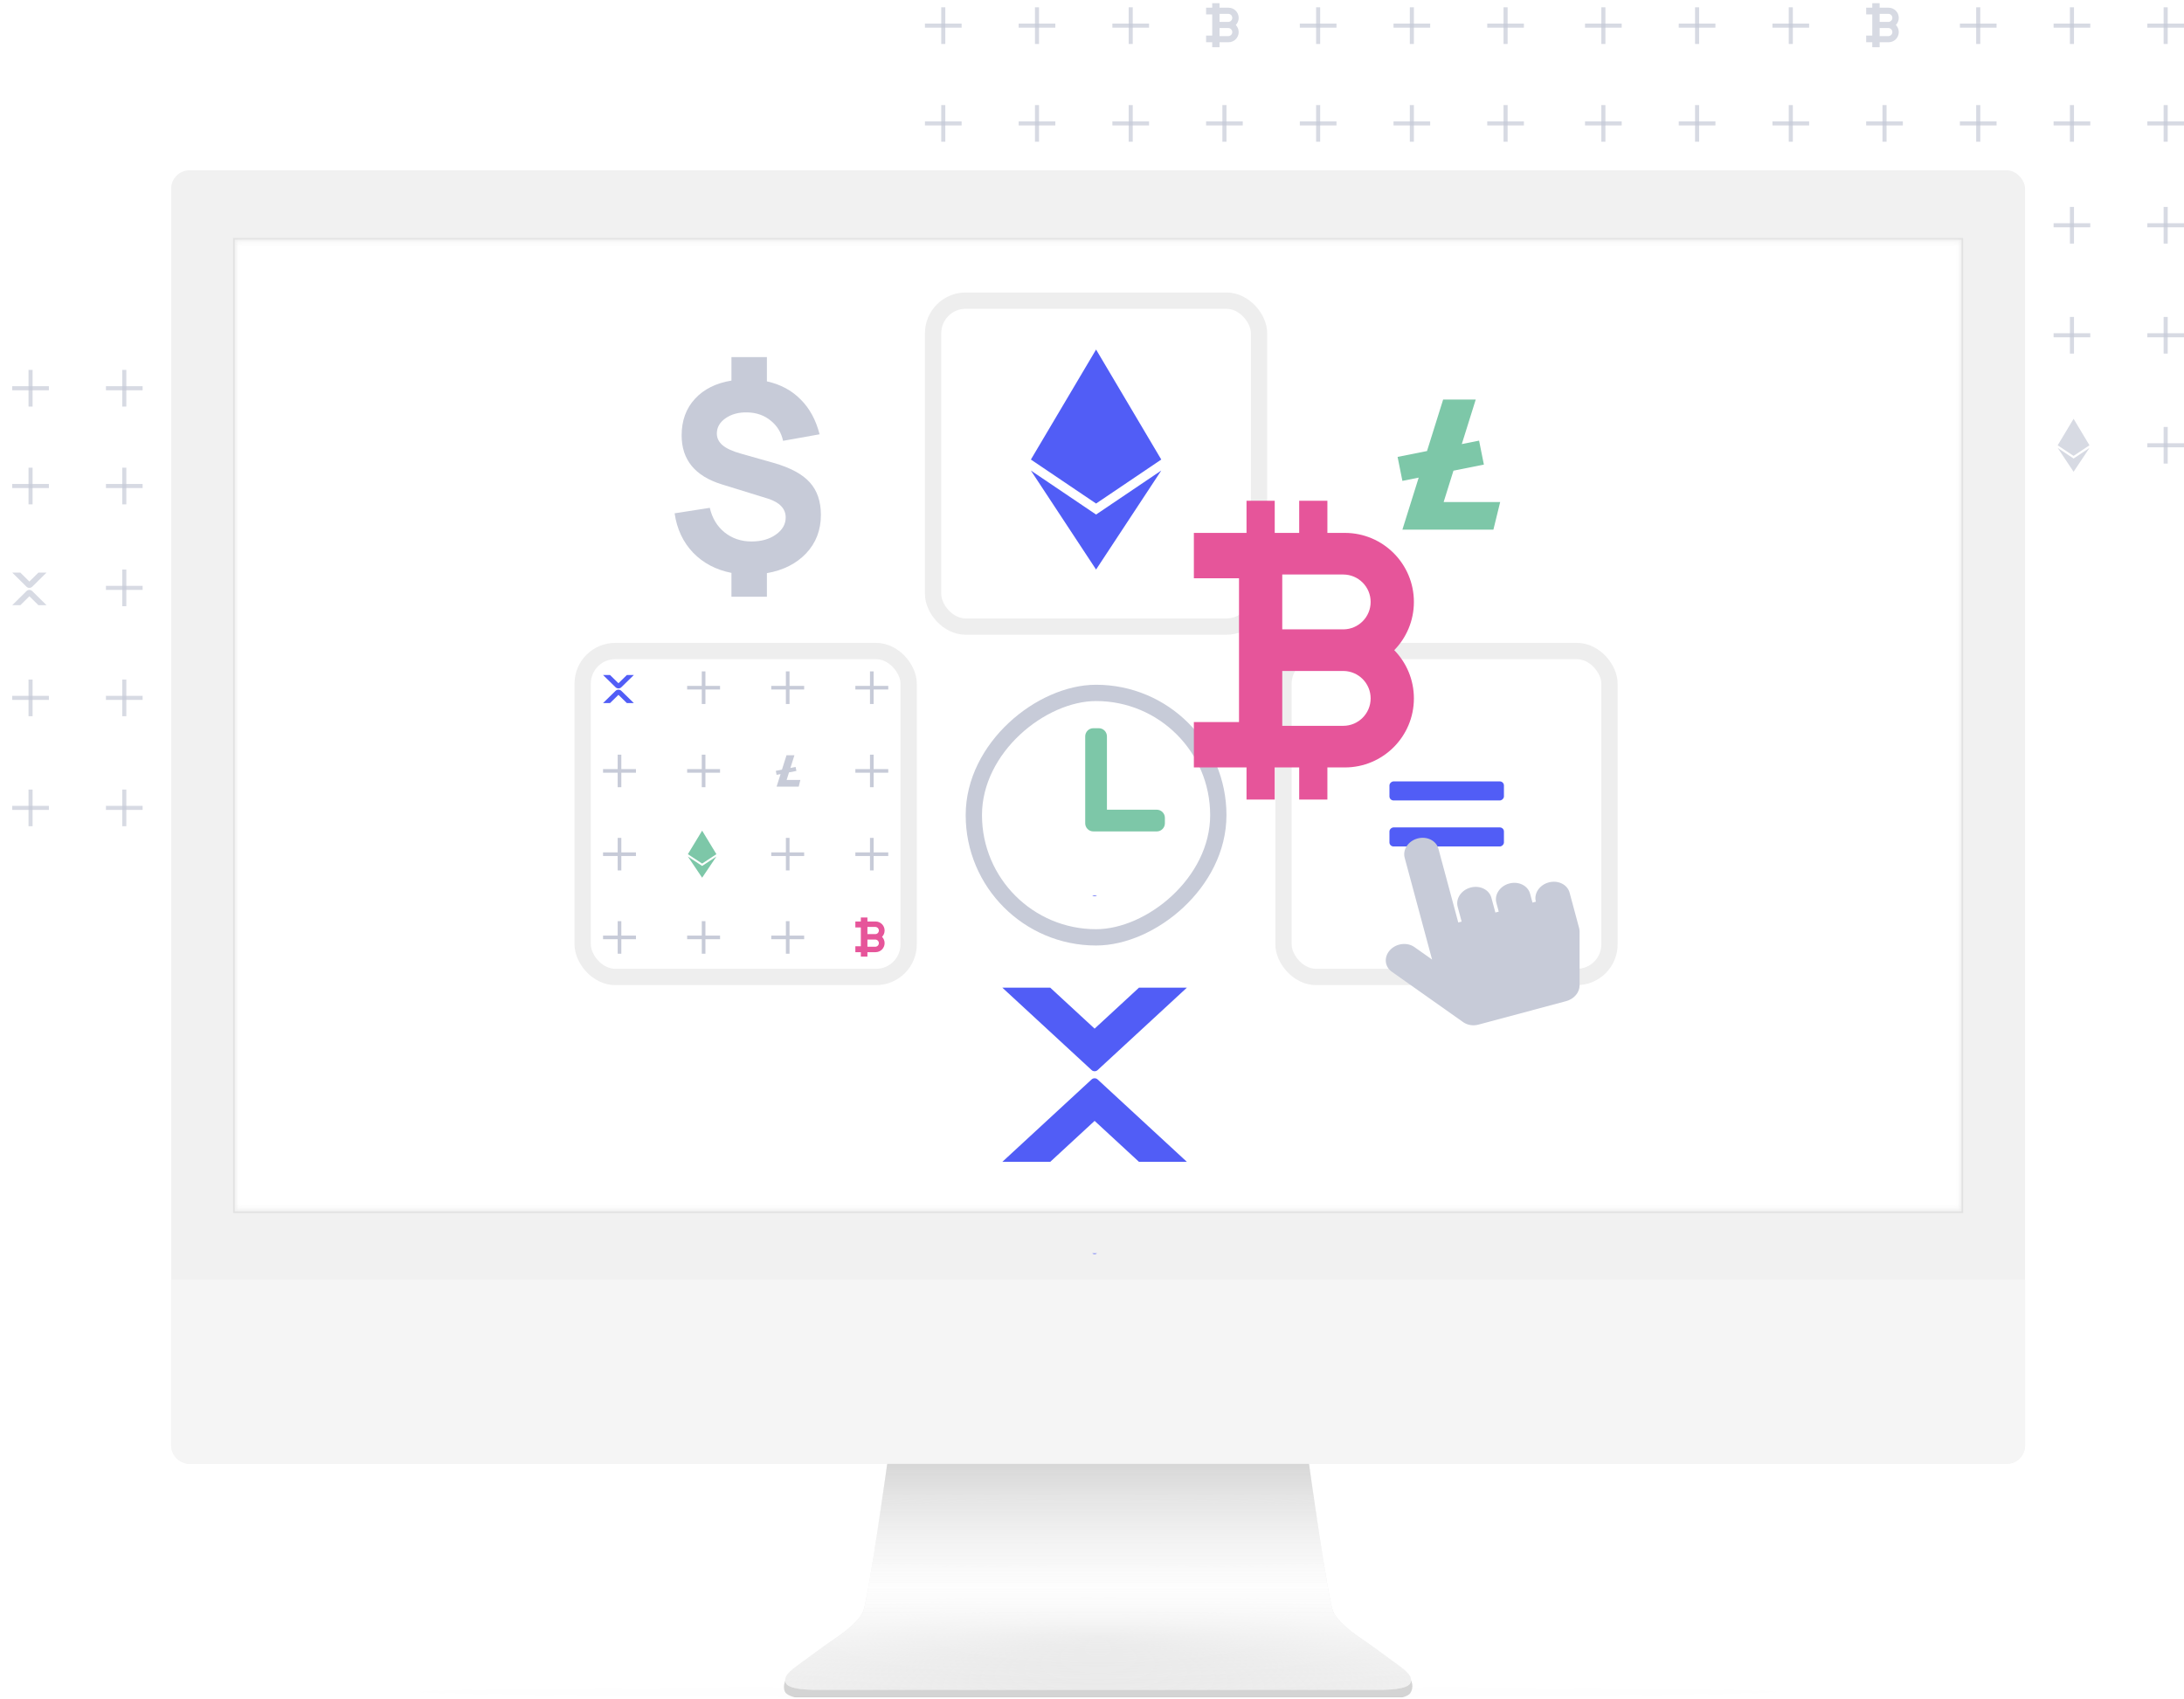 <svg width="536" height="417" viewBox="0 0 536 417" fill="none" xmlns="http://www.w3.org/2000/svg">
<g clip-path="url(#clip0)">
<rect x="250" y="55.791" width="1" height="9" transform="rotate(-90 250 55.791)" fill="#C7CBD8" fill-opacity="0.7"/>
<rect x="255" y="59.791" width="1" height="9" transform="rotate(-180 255 59.791)" fill="#C7CBD8" fill-opacity="0.7"/>
<rect x="296" y="55.791" width="1" height="9" transform="rotate(-90 296 55.791)" fill="#C7CBD8" fill-opacity="0.7"/>
<rect x="301" y="59.791" width="1" height="9" transform="rotate(-180 301 59.791)" fill="#C7CBD8" fill-opacity="0.7"/>
<rect x="342" y="55.791" width="1" height="9" transform="rotate(-90 342 55.791)" fill="#C7CBD8" fill-opacity="0.7"/>
<rect x="347" y="59.791" width="1" height="9" transform="rotate(-180 347 59.791)" fill="#C7CBD8" fill-opacity="0.7"/>
<rect x="273" y="55.791" width="1" height="9" transform="rotate(-90 273 55.791)" fill="#C7CBD8" fill-opacity="0.7"/>
<rect x="278" y="59.791" width="1" height="9" transform="rotate(-180 278 59.791)" fill="#C7CBD8" fill-opacity="0.7"/>
<rect x="319" y="55.791" width="1" height="9" transform="rotate(-90 319 55.791)" fill="#C7CBD8" fill-opacity="0.7"/>
<rect x="324" y="59.791" width="1" height="9" transform="rotate(-180 324 59.791)" fill="#C7CBD8" fill-opacity="0.7"/>
<rect x="365" y="55.791" width="1" height="9" transform="rotate(-90 365 55.791)" fill="#C7CBD8" fill-opacity="0.7"/>
<rect x="370" y="59.791" width="1" height="9" transform="rotate(-180 370 59.791)" fill="#C7CBD8" fill-opacity="0.7"/>
<path fill-rule="evenodd" clip-rule="evenodd" d="M231.21 57.347L233.429 59.541H235.42L231.921 56.081C231.528 55.693 230.892 55.693 230.499 56.081L227 59.541H228.991L231.21 57.347ZM231.21 53.734L233.429 51.54H235.42L231.921 54.999C231.528 55.388 230.892 55.388 230.499 54.999L227 51.54H228.991L231.21 53.734Z" fill="#C7CBD8" fill-opacity="0.7"/>
<rect width="1" height="9" transform="matrix(0 -1 -1 0 351 30.791)" fill="#C7CBD8" fill-opacity="0.7"/>
<rect width="1" height="9" transform="matrix(1 0 0 -1 346 34.791)" fill="#C7CBD8" fill-opacity="0.7"/>
<rect width="1" height="9" transform="matrix(0 -1 -1 0 374 30.791)" fill="#C7CBD8" fill-opacity="0.7"/>
<rect width="1" height="9" transform="matrix(1 0 0 -1 369 34.791)" fill="#C7CBD8" fill-opacity="0.7"/>
<rect width="1" height="9" transform="matrix(0 -1 -1 0 305 30.791)" fill="#C7CBD8" fill-opacity="0.7"/>
<rect width="1" height="9" transform="matrix(1 0 0 -1 300 34.791)" fill="#C7CBD8" fill-opacity="0.7"/>
<rect width="1" height="9" transform="matrix(0 -1 -1 0 259 30.791)" fill="#C7CBD8" fill-opacity="0.7"/>
<rect width="1" height="9" transform="matrix(1 0 0 -1 254 34.791)" fill="#C7CBD8" fill-opacity="0.7"/>
<rect width="1" height="9" transform="matrix(0 -1 -1 0 328 30.791)" fill="#C7CBD8" fill-opacity="0.7"/>
<rect width="1" height="9" transform="matrix(1 0 0 -1 323 34.791)" fill="#C7CBD8" fill-opacity="0.7"/>
<rect width="1" height="9" transform="matrix(0 -1 -1 0 282 30.791)" fill="#C7CBD8" fill-opacity="0.7"/>
<rect width="1" height="9" transform="matrix(1 0 0 -1 277 34.791)" fill="#C7CBD8" fill-opacity="0.7"/>
<rect width="1" height="9" transform="matrix(0 -1 -1 0 236 30.791)" fill="#C7CBD8" fill-opacity="0.7"/>
<rect width="1" height="9" transform="matrix(1 0 0 -1 231 34.791)" fill="#C7CBD8" fill-opacity="0.7"/>
<rect x="250" y="82.791" width="1" height="9" transform="rotate(-90 250 82.791)" fill="#C7CBD8" fill-opacity="0.7"/>
<rect x="255" y="86.791" width="1" height="9" transform="rotate(-180 255 86.791)" fill="#C7CBD8" fill-opacity="0.7"/>
<rect x="227" y="82.791" width="1" height="9" transform="rotate(-90 227 82.791)" fill="#C7CBD8" fill-opacity="0.7"/>
<rect x="232" y="86.791" width="1" height="9" transform="rotate(-180 232 86.791)" fill="#C7CBD8" fill-opacity="0.7"/>
<rect x="296" y="82.791" width="1" height="9" transform="rotate(-90 296 82.791)" fill="#C7CBD8" fill-opacity="0.7"/>
<rect x="301" y="86.791" width="1" height="9" transform="rotate(-180 301 86.791)" fill="#C7CBD8" fill-opacity="0.7"/>
<rect x="342" y="82.791" width="1" height="9" transform="rotate(-90 342 82.791)" fill="#C7CBD8" fill-opacity="0.7"/>
<rect x="347" y="86.791" width="1" height="9" transform="rotate(-180 347 86.791)" fill="#C7CBD8" fill-opacity="0.7"/>
<rect x="319" y="82.791" width="1" height="9" transform="rotate(-90 319 82.791)" fill="#C7CBD8" fill-opacity="0.7"/>
<rect x="324" y="86.791" width="1" height="9" transform="rotate(-180 324 86.791)" fill="#C7CBD8" fill-opacity="0.7"/>
<rect x="365" y="82.791" width="1" height="9" transform="rotate(-90 365 82.791)" fill="#C7CBD8" fill-opacity="0.7"/>
<rect x="370" y="86.791" width="1" height="9" transform="rotate(-180 370 86.791)" fill="#C7CBD8" fill-opacity="0.7"/>
<path fill-rule="evenodd" clip-rule="evenodd" d="M275.886 82.069L277.171 77.957H279.338L278.197 81.607L279.683 81.31L279.879 82.29L277.857 82.695L277.205 84.782H280.963L280.511 86.624H276.629L276.629 86.624H274.463L275.546 83.157L274.463 83.374L274.267 82.393L275.886 82.069Z" fill="#C7CBD8" fill-opacity="0.7"/>
<rect x="250" y="109.791" width="1" height="9" transform="rotate(-90 250 109.791)" fill="#C7CBD8" fill-opacity="0.7"/>
<rect x="255" y="113.791" width="1" height="9" transform="rotate(-180 255 113.791)" fill="#C7CBD8" fill-opacity="0.7"/>
<rect x="227" y="109.791" width="1" height="9" transform="rotate(-90 227 109.791)" fill="#C7CBD8" fill-opacity="0.7"/>
<rect x="232" y="113.791" width="1" height="9" transform="rotate(-180 232 113.791)" fill="#C7CBD8" fill-opacity="0.7"/>
<rect x="296" y="109.791" width="1" height="9" transform="rotate(-90 296 109.791)" fill="#C7CBD8" fill-opacity="0.7"/>
<rect x="301" y="113.791" width="1" height="9" transform="rotate(-180 301 113.791)" fill="#C7CBD8" fill-opacity="0.7"/>
<rect x="273" y="109.791" width="1" height="9" transform="rotate(-90 273 109.791)" fill="#C7CBD8" fill-opacity="0.7"/>
<rect x="278" y="113.791" width="1" height="9" transform="rotate(-180 278 113.791)" fill="#C7CBD8" fill-opacity="0.7"/>
<rect x="319" y="109.791" width="1" height="9" transform="rotate(-90 319 109.791)" fill="#C7CBD8" fill-opacity="0.7"/>
<rect x="324" y="113.791" width="1" height="9" transform="rotate(-180 324 113.791)" fill="#C7CBD8" fill-opacity="0.7"/>
<rect x="365" y="109.791" width="1" height="9" transform="rotate(-90 365 109.791)" fill="#C7CBD8" fill-opacity="0.7"/>
<rect x="370" y="113.791" width="1" height="9" transform="rotate(-180 370 113.791)" fill="#C7CBD8" fill-opacity="0.7"/>
<path fill-rule="evenodd" clip-rule="evenodd" d="M346.9 102.791L343 109.291L346.9 111.891L350.8 109.291L346.9 102.791ZM346.901 115.791L343.001 109.941L346.901 112.541L350.801 109.941L346.901 115.791Z" fill="#C7CBD8" fill-opacity="0.7"/>
<rect x="250" y="6.791" width="1" height="9" transform="rotate(-90 250 6.791)" fill="#C7CBD8" fill-opacity="0.7"/>
<rect x="255" y="10.791" width="1" height="9" transform="rotate(-180 255 10.791)" fill="#C7CBD8" fill-opacity="0.7"/>
<rect x="227" y="6.791" width="1" height="9" transform="rotate(-90 227 6.791)" fill="#C7CBD8" fill-opacity="0.7"/>
<rect x="232" y="10.791" width="1" height="9" transform="rotate(-180 232 10.791)" fill="#C7CBD8" fill-opacity="0.7"/>
<rect x="273" y="6.791" width="1" height="9" transform="rotate(-90 273 6.791)" fill="#C7CBD8" fill-opacity="0.7"/>
<rect x="278" y="10.791" width="1" height="9" transform="rotate(-180 278 10.791)" fill="#C7CBD8" fill-opacity="0.7"/>
<rect x="319" y="6.791" width="1" height="9" transform="rotate(-90 319 6.791)" fill="#C7CBD8" fill-opacity="0.7"/>
<rect x="324" y="10.791" width="1" height="9" transform="rotate(-180 324 10.791)" fill="#C7CBD8" fill-opacity="0.7"/>
<rect x="342" y="6.791" width="1" height="9" transform="rotate(-90 342 6.791)" fill="#C7CBD8" fill-opacity="0.7"/>
<rect x="347" y="10.791" width="1" height="9" transform="rotate(-180 347 10.791)" fill="#C7CBD8" fill-opacity="0.7"/>
<rect x="365" y="6.791" width="1" height="9" transform="rotate(-90 365 6.791)" fill="#C7CBD8" fill-opacity="0.7"/>
<rect x="370" y="10.791" width="1" height="9" transform="rotate(-180 370 10.791)" fill="#C7CBD8" fill-opacity="0.7"/>
<path fill-rule="evenodd" clip-rule="evenodd" d="M304 7.873C304 9.252 302.883 10.369 301.504 10.369H299.3V11.591H297.5V10.369H296V8.728H297.5V3.532H296V1.891H297.5V0.791H299.3V1.891H301.504C302.883 1.891 304 3.008 304 4.386C304 5.065 303.729 5.68 303.29 6.13C303.729 6.58 304 7.195 304 7.873ZM299.3 3.395H301.436C301.983 3.395 302.427 3.839 302.427 4.386C302.427 4.928 301.993 5.368 301.454 5.378H299.3V3.395ZM299.3 6.882H301.436C301.983 6.882 302.427 7.326 302.427 7.874C302.427 8.421 301.983 8.865 301.436 8.865H299.3V6.882Z" fill="#C7CBD8" fill-opacity="0.7"/>
<rect x="412" y="55.791" width="1" height="9" transform="rotate(-90 412 55.791)" fill="#C7CBD8" fill-opacity="0.7"/>
<rect x="417" y="59.791" width="1" height="9" transform="rotate(-180 417 59.791)" fill="#C7CBD8" fill-opacity="0.7"/>
<rect x="458" y="55.791" width="1" height="9" transform="rotate(-90 458 55.791)" fill="#C7CBD8" fill-opacity="0.7"/>
<rect x="463" y="59.791" width="1" height="9" transform="rotate(-180 463 59.791)" fill="#C7CBD8" fill-opacity="0.7"/>
<rect x="504" y="55.791" width="1" height="9" transform="rotate(-90 504 55.791)" fill="#C7CBD8" fill-opacity="0.7"/>
<rect x="509" y="59.791" width="1" height="9" transform="rotate(-180 509 59.791)" fill="#C7CBD8" fill-opacity="0.7"/>
<rect x="435" y="55.791" width="1" height="9" transform="rotate(-90 435 55.791)" fill="#C7CBD8" fill-opacity="0.7"/>
<rect x="440" y="59.791" width="1" height="9" transform="rotate(-180 440 59.791)" fill="#C7CBD8" fill-opacity="0.7"/>
<rect x="481" y="55.791" width="1" height="9" transform="rotate(-90 481 55.791)" fill="#C7CBD8" fill-opacity="0.7"/>
<rect x="486" y="59.791" width="1" height="9" transform="rotate(-180 486 59.791)" fill="#C7CBD8" fill-opacity="0.7"/>
<rect x="527" y="55.791" width="1" height="9" transform="rotate(-90 527 55.791)" fill="#C7CBD8" fill-opacity="0.7"/>
<rect x="532" y="59.791" width="1" height="9" transform="rotate(-180 532 59.791)" fill="#C7CBD8" fill-opacity="0.7"/>
<path fill-rule="evenodd" clip-rule="evenodd" d="M393.21 57.347L395.429 59.541H397.42L393.921 56.081C393.528 55.693 392.892 55.693 392.499 56.081L389 59.541H390.991L393.21 57.347ZM393.21 53.734L395.429 51.54H397.42L393.921 54.999C393.528 55.388 392.892 55.388 392.499 54.999L389 51.54H390.991L393.21 53.734Z" fill="#C7CBD8" fill-opacity="0.7"/>
<rect width="1" height="9" transform="matrix(0 -1 -1 0 513 30.791)" fill="#C7CBD8" fill-opacity="0.7"/>
<rect width="1" height="9" transform="matrix(1 0 0 -1 508 34.791)" fill="#C7CBD8" fill-opacity="0.7"/>
<rect width="1" height="9" transform="matrix(0 -1 -1 0 536 30.791)" fill="#C7CBD8" fill-opacity="0.7"/>
<rect width="1" height="9" transform="matrix(1 0 0 -1 531 34.791)" fill="#C7CBD8" fill-opacity="0.7"/>
<rect width="1" height="9" transform="matrix(0 -1 -1 0 467 30.791)" fill="#C7CBD8" fill-opacity="0.7"/>
<rect width="1" height="9" transform="matrix(1 0 0 -1 462 34.791)" fill="#C7CBD8" fill-opacity="0.7"/>
<rect width="1" height="9" transform="matrix(0 -1 -1 0 421 30.791)" fill="#C7CBD8" fill-opacity="0.7"/>
<rect width="1" height="9" transform="matrix(1 0 0 -1 416 34.791)" fill="#C7CBD8" fill-opacity="0.7"/>
<rect width="1" height="9" transform="matrix(0 -1 -1 0 490 30.791)" fill="#C7CBD8" fill-opacity="0.7"/>
<rect width="1" height="9" transform="matrix(1 0 0 -1 485 34.791)" fill="#C7CBD8" fill-opacity="0.7"/>
<rect width="1" height="9" transform="matrix(0 -1 -1 0 444 30.791)" fill="#C7CBD8" fill-opacity="0.7"/>
<rect width="1" height="9" transform="matrix(1 0 0 -1 439 34.791)" fill="#C7CBD8" fill-opacity="0.7"/>
<rect width="1" height="9" transform="matrix(0 -1 -1 0 398 30.791)" fill="#C7CBD8" fill-opacity="0.7"/>
<rect width="1" height="9" transform="matrix(1 0 0 -1 393 34.791)" fill="#C7CBD8" fill-opacity="0.7"/>
<rect x="412" y="82.791" width="1" height="9" transform="rotate(-90 412 82.791)" fill="#C7CBD8" fill-opacity="0.7"/>
<rect x="417" y="86.791" width="1" height="9" transform="rotate(-180 417 86.791)" fill="#C7CBD8" fill-opacity="0.7"/>
<rect x="389" y="82.791" width="1" height="9" transform="rotate(-90 389 82.791)" fill="#C7CBD8" fill-opacity="0.7"/>
<rect x="394" y="86.791" width="1" height="9" transform="rotate(-180 394 86.791)" fill="#C7CBD8" fill-opacity="0.7"/>
<rect x="458" y="82.791" width="1" height="9" transform="rotate(-90 458 82.791)" fill="#C7CBD8" fill-opacity="0.7"/>
<rect x="463" y="86.791" width="1" height="9" transform="rotate(-180 463 86.791)" fill="#C7CBD8" fill-opacity="0.7"/>
<rect x="504" y="82.791" width="1" height="9" transform="rotate(-90 504 82.791)" fill="#C7CBD8" fill-opacity="0.7"/>
<rect x="509" y="86.791" width="1" height="9" transform="rotate(-180 509 86.791)" fill="#C7CBD8" fill-opacity="0.7"/>
<rect x="481" y="82.791" width="1" height="9" transform="rotate(-90 481 82.791)" fill="#C7CBD8" fill-opacity="0.7"/>
<rect x="486" y="86.791" width="1" height="9" transform="rotate(-180 486 86.791)" fill="#C7CBD8" fill-opacity="0.7"/>
<rect x="527" y="82.791" width="1" height="9" transform="rotate(-90 527 82.791)" fill="#C7CBD8" fill-opacity="0.7"/>
<rect x="532" y="86.791" width="1" height="9" transform="rotate(-180 532 86.791)" fill="#C7CBD8" fill-opacity="0.7"/>
<path fill-rule="evenodd" clip-rule="evenodd" d="M437.886 82.069L439.171 77.957H441.338L440.197 81.607L441.683 81.31L441.879 82.29L439.857 82.695L439.205 84.782H442.963L442.511 86.624H438.629L438.629 86.624H436.463L437.546 83.157L436.463 83.374L436.267 82.393L437.886 82.069Z" fill="#C7CBD8" fill-opacity="0.7"/>
<rect x="412" y="109.791" width="1" height="9" transform="rotate(-90 412 109.791)" fill="#C7CBD8" fill-opacity="0.7"/>
<rect x="417" y="113.791" width="1" height="9" transform="rotate(-180 417 113.791)" fill="#C7CBD8" fill-opacity="0.7"/>
<rect x="389" y="109.791" width="1" height="9" transform="rotate(-90 389 109.791)" fill="#C7CBD8" fill-opacity="0.7"/>
<rect x="394" y="113.791" width="1" height="9" transform="rotate(-180 394 113.791)" fill="#C7CBD8" fill-opacity="0.7"/>
<rect x="458" y="109.791" width="1" height="9" transform="rotate(-90 458 109.791)" fill="#C7CBD8" fill-opacity="0.7"/>
<rect x="463" y="113.791" width="1" height="9" transform="rotate(-180 463 113.791)" fill="#C7CBD8" fill-opacity="0.7"/>
<rect x="435" y="109.791" width="1" height="9" transform="rotate(-90 435 109.791)" fill="#C7CBD8" fill-opacity="0.7"/>
<rect x="440" y="113.791" width="1" height="9" transform="rotate(-180 440 113.791)" fill="#C7CBD8" fill-opacity="0.7"/>
<rect x="481" y="109.791" width="1" height="9" transform="rotate(-90 481 109.791)" fill="#C7CBD8" fill-opacity="0.7"/>
<rect x="486" y="113.791" width="1" height="9" transform="rotate(-180 486 113.791)" fill="#C7CBD8" fill-opacity="0.7"/>
<rect x="527" y="109.791" width="1" height="9" transform="rotate(-90 527 109.791)" fill="#C7CBD8" fill-opacity="0.7"/>
<rect x="532" y="113.791" width="1" height="9" transform="rotate(-180 532 113.791)" fill="#C7CBD8" fill-opacity="0.7"/>
<path fill-rule="evenodd" clip-rule="evenodd" d="M508.9 102.791L505 109.291L508.9 111.891L512.8 109.291L508.9 102.791ZM508.901 115.791L505.001 109.941L508.901 112.541L512.801 109.941L508.901 115.791Z" fill="#C7CBD8" fill-opacity="0.7"/>
<rect x="412" y="6.791" width="1" height="9" transform="rotate(-90 412 6.791)" fill="#C7CBD8" fill-opacity="0.7"/>
<rect x="417" y="10.791" width="1" height="9" transform="rotate(-180 417 10.791)" fill="#C7CBD8" fill-opacity="0.7"/>
<rect x="389" y="6.791" width="1" height="9" transform="rotate(-90 389 6.791)" fill="#C7CBD8" fill-opacity="0.7"/>
<rect x="394" y="10.791" width="1" height="9" transform="rotate(-180 394 10.791)" fill="#C7CBD8" fill-opacity="0.7"/>
<rect x="435" y="6.791" width="1" height="9" transform="rotate(-90 435 6.791)" fill="#C7CBD8" fill-opacity="0.7"/>
<rect x="440" y="10.791" width="1" height="9" transform="rotate(-180 440 10.791)" fill="#C7CBD8" fill-opacity="0.7"/>
<rect x="481" y="6.791" width="1" height="9" transform="rotate(-90 481 6.791)" fill="#C7CBD8" fill-opacity="0.7"/>
<rect x="486" y="10.791" width="1" height="9" transform="rotate(-180 486 10.791)" fill="#C7CBD8" fill-opacity="0.7"/>
<rect x="504" y="6.791" width="1" height="9" transform="rotate(-90 504 6.791)" fill="#C7CBD8" fill-opacity="0.7"/>
<rect x="509" y="10.791" width="1" height="9" transform="rotate(-180 509 10.791)" fill="#C7CBD8" fill-opacity="0.7"/>
<rect x="527" y="6.791" width="1" height="9" transform="rotate(-90 527 6.791)" fill="#C7CBD8" fill-opacity="0.7"/>
<rect x="532" y="10.791" width="1" height="9" transform="rotate(-180 532 10.791)" fill="#C7CBD8" fill-opacity="0.7"/>
<path fill-rule="evenodd" clip-rule="evenodd" d="M466 7.873C466 9.252 464.883 10.369 463.504 10.369H461.3V11.591H459.5V10.369H458V8.728H459.5V3.532H458V1.891H459.5V0.791H461.3V1.891H463.504C464.883 1.891 466 3.008 466 4.386C466 5.065 465.729 5.68 465.29 6.13C465.729 6.58 466 7.195 466 7.873ZM461.3 3.395H463.436C463.983 3.395 464.427 3.839 464.427 4.386C464.427 4.928 463.993 5.368 463.454 5.378H461.3V3.395ZM461.3 6.882H463.436C463.983 6.882 464.427 7.326 464.427 7.874C464.427 8.421 463.983 8.865 463.436 8.865H461.3V6.882Z" fill="#C7CBD8" fill-opacity="0.7"/>
<rect x="26" y="144.79" width="1" height="9" transform="rotate(-90 26 144.79)" fill="#C7CBD8" fill-opacity="0.7"/>
<rect x="31" y="148.79" width="1" height="9" transform="rotate(-180 31 148.79)" fill="#C7CBD8" fill-opacity="0.7"/>
<rect x="72" y="144.79" width="1" height="9" transform="rotate(-90 72 144.79)" fill="#C7CBD8" fill-opacity="0.7"/>
<rect x="77" y="148.79" width="1" height="9" transform="rotate(-180 77 148.79)" fill="#C7CBD8" fill-opacity="0.7"/>
<rect x="118" y="144.79" width="1" height="9" transform="rotate(-90 118 144.79)" fill="#C7CBD8" fill-opacity="0.7"/>
<rect x="123" y="148.79" width="1" height="9" transform="rotate(-180 123 148.79)" fill="#C7CBD8" fill-opacity="0.7"/>
<rect x="49" y="144.79" width="1" height="9" transform="rotate(-90 49 144.79)" fill="#C7CBD8" fill-opacity="0.7"/>
<rect x="54" y="148.79" width="1" height="9" transform="rotate(-180 54 148.79)" fill="#C7CBD8" fill-opacity="0.7"/>
<rect x="95" y="144.79" width="1" height="9" transform="rotate(-90 95 144.79)" fill="#C7CBD8" fill-opacity="0.7"/>
<rect x="100" y="148.79" width="1" height="9" transform="rotate(-180 100 148.79)" fill="#C7CBD8" fill-opacity="0.7"/>
<rect x="141" y="144.79" width="1" height="9" transform="rotate(-90 141 144.79)" fill="#C7CBD8" fill-opacity="0.7"/>
<rect x="146" y="148.79" width="1" height="9" transform="rotate(-180 146 148.79)" fill="#C7CBD8" fill-opacity="0.7"/>
<path fill-rule="evenodd" clip-rule="evenodd" d="M7.21 146.347L9.429 148.54H11.42L7.921 145.081C7.528 144.693 6.892 144.693 6.499 145.081L3 148.54H4.991L7.21 146.347ZM7.21 142.734L9.429 140.54H11.42L7.921 143.999C7.528 144.387 6.892 144.387 6.499 143.999L3 140.54H4.991L7.21 142.734Z" fill="#C7CBD8" fill-opacity="0.7"/>
<rect width="1" height="9" transform="matrix(0 -1 -1 0 127 119.79)" fill="#C7CBD8" fill-opacity="0.7"/>
<rect width="1" height="9" transform="matrix(1 0 0 -1 122 123.79)" fill="#C7CBD8" fill-opacity="0.7"/>
<rect width="1" height="9" transform="matrix(0 -1 -1 0 150 119.79)" fill="#C7CBD8" fill-opacity="0.7"/>
<rect width="1" height="9" transform="matrix(1 0 0 -1 145 123.79)" fill="#C7CBD8" fill-opacity="0.7"/>
<rect width="1" height="9" transform="matrix(0 -1 -1 0 81 119.79)" fill="#C7CBD8" fill-opacity="0.7"/>
<rect width="1" height="9" transform="matrix(1 0 0 -1 76 123.79)" fill="#C7CBD8" fill-opacity="0.7"/>
<rect width="1" height="9" transform="matrix(0 -1 -1 0 35 119.79)" fill="#C7CBD8" fill-opacity="0.7"/>
<rect width="1" height="9" transform="matrix(1 0 0 -1 30 123.79)" fill="#C7CBD8" fill-opacity="0.7"/>
<rect width="1" height="9" transform="matrix(0 -1 -1 0 104 119.79)" fill="#C7CBD8" fill-opacity="0.7"/>
<rect width="1" height="9" transform="matrix(1 0 0 -1 99 123.79)" fill="#C7CBD8" fill-opacity="0.7"/>
<rect width="1" height="9" transform="matrix(0 -1 -1 0 58 119.79)" fill="#C7CBD8" fill-opacity="0.7"/>
<rect width="1" height="9" transform="matrix(1 0 0 -1 53 123.79)" fill="#C7CBD8" fill-opacity="0.7"/>
<rect width="1" height="9" transform="matrix(0 -1 -1 0 12 119.79)" fill="#C7CBD8" fill-opacity="0.7"/>
<rect width="1" height="9" transform="matrix(1 0 0 -1 7 123.79)" fill="#C7CBD8" fill-opacity="0.7"/>
<rect x="26" y="171.79" width="1" height="9" transform="rotate(-90 26 171.79)" fill="#C7CBD8" fill-opacity="0.7"/>
<rect x="31" y="175.79" width="1" height="9" transform="rotate(-180 31 175.79)" fill="#C7CBD8" fill-opacity="0.7"/>
<rect x="3" y="171.79" width="1" height="9" transform="rotate(-90 3 171.79)" fill="#C7CBD8" fill-opacity="0.7"/>
<rect x="8" y="175.79" width="1" height="9" transform="rotate(-180 8 175.79)" fill="#C7CBD8" fill-opacity="0.7"/>
<rect x="72" y="171.79" width="1" height="9" transform="rotate(-90 72 171.79)" fill="#C7CBD8" fill-opacity="0.7"/>
<rect x="77" y="175.79" width="1" height="9" transform="rotate(-180 77 175.79)" fill="#C7CBD8" fill-opacity="0.7"/>
<rect x="118" y="171.79" width="1" height="9" transform="rotate(-90 118 171.79)" fill="#C7CBD8" fill-opacity="0.7"/>
<rect x="123" y="175.79" width="1" height="9" transform="rotate(-180 123 175.79)" fill="#C7CBD8" fill-opacity="0.7"/>
<rect x="95" y="171.79" width="1" height="9" transform="rotate(-90 95 171.79)" fill="#C7CBD8" fill-opacity="0.7"/>
<rect x="100" y="175.79" width="1" height="9" transform="rotate(-180 100 175.79)" fill="#C7CBD8" fill-opacity="0.7"/>
<rect x="141" y="171.79" width="1" height="9" transform="rotate(-90 141 171.79)" fill="#C7CBD8" fill-opacity="0.7"/>
<rect x="146" y="175.79" width="1" height="9" transform="rotate(-180 146 175.79)" fill="#C7CBD8" fill-opacity="0.7"/>
<path fill-rule="evenodd" clip-rule="evenodd" d="M51.886 171.069L53.171 166.957H55.338L54.197 170.607L55.683 170.31L55.879 171.29L53.857 171.695L53.205 173.782H56.963L56.511 175.624H52.629L52.629 175.624H50.463L51.546 172.157L50.463 172.374L50.267 171.393L51.886 171.069Z" fill="#C7CBD8" fill-opacity="0.7"/>
<rect x="26" y="198.79" width="1" height="9" transform="rotate(-90 26 198.79)" fill="#C7CBD8" fill-opacity="0.7"/>
<rect x="31" y="202.79" width="1" height="9" transform="rotate(-180 31 202.79)" fill="#C7CBD8" fill-opacity="0.7"/>
<rect x="3" y="198.79" width="1" height="9" transform="rotate(-90 3 198.79)" fill="#C7CBD8" fill-opacity="0.7"/>
<rect x="8" y="202.79" width="1" height="9" transform="rotate(-180 8 202.79)" fill="#C7CBD8" fill-opacity="0.7"/>
<rect x="72" y="198.79" width="1" height="9" transform="rotate(-90 72 198.79)" fill="#C7CBD8" fill-opacity="0.7"/>
<rect x="77" y="202.79" width="1" height="9" transform="rotate(-180 77 202.79)" fill="#C7CBD8" fill-opacity="0.7"/>
<rect x="49" y="198.79" width="1" height="9" transform="rotate(-90 49 198.79)" fill="#C7CBD8" fill-opacity="0.7"/>
<rect x="54" y="202.79" width="1" height="9" transform="rotate(-180 54 202.79)" fill="#C7CBD8" fill-opacity="0.7"/>
<rect x="95" y="198.79" width="1" height="9" transform="rotate(-90 95 198.79)" fill="#C7CBD8" fill-opacity="0.7"/>
<rect x="100" y="202.79" width="1" height="9" transform="rotate(-180 100 202.79)" fill="#C7CBD8" fill-opacity="0.7"/>
<rect x="141" y="198.79" width="1" height="9" transform="rotate(-90 141 198.79)" fill="#C7CBD8" fill-opacity="0.7"/>
<rect x="146" y="202.79" width="1" height="9" transform="rotate(-180 146 202.79)" fill="#C7CBD8" fill-opacity="0.7"/>
<path fill-rule="evenodd" clip-rule="evenodd" d="M122.9 191.79L119 198.29L122.9 200.89L126.8 198.29L122.9 191.79ZM122.901 204.79L119.001 198.94L122.901 201.54L126.801 198.94L122.901 204.79Z" fill="#C7CBD8" fill-opacity="0.7"/>
<rect x="26" y="95.79" width="1" height="9" transform="rotate(-90 26 95.79)" fill="#C7CBD8" fill-opacity="0.7"/>
<rect x="31" y="99.79" width="1" height="9" transform="rotate(-180 31 99.79)" fill="#C7CBD8" fill-opacity="0.7"/>
<rect x="3" y="95.79" width="1" height="9" transform="rotate(-90 3 95.79)" fill="#C7CBD8" fill-opacity="0.7"/>
<rect x="8" y="99.79" width="1" height="9" transform="rotate(-180 8 99.79)" fill="#C7CBD8" fill-opacity="0.7"/>
<rect x="49" y="95.79" width="1" height="9" transform="rotate(-90 49 95.79)" fill="#C7CBD8" fill-opacity="0.7"/>
<rect x="54" y="99.79" width="1" height="9" transform="rotate(-180 54 99.79)" fill="#C7CBD8" fill-opacity="0.7"/>
<rect x="95" y="95.79" width="1" height="9" transform="rotate(-90 95 95.79)" fill="#C7CBD8" fill-opacity="0.7"/>
<rect x="100" y="99.79" width="1" height="9" transform="rotate(-180 100 99.79)" fill="#C7CBD8" fill-opacity="0.7"/>
<rect x="118" y="95.79" width="1" height="9" transform="rotate(-90 118 95.79)" fill="#C7CBD8" fill-opacity="0.7"/>
<rect x="123" y="99.79" width="1" height="9" transform="rotate(-180 123 99.79)" fill="#C7CBD8" fill-opacity="0.7"/>
<rect x="141" y="95.79" width="1" height="9" transform="rotate(-90 141 95.79)" fill="#C7CBD8" fill-opacity="0.7"/>
<rect x="146" y="99.79" width="1" height="9" transform="rotate(-180 146 99.79)" fill="#C7CBD8" fill-opacity="0.7"/>
<path fill-rule="evenodd" clip-rule="evenodd" d="M80 96.873C80 98.252 78.883 99.369 77.504 99.369H75.3V100.59H73.5V99.369H72V97.728H73.5V92.531H72V90.89H73.5V89.79H75.3V90.89H77.504C78.883 90.89 80 92.008 80 93.386C80 94.065 79.729 94.68 79.29 95.13C79.729 95.579 80 96.195 80 96.873ZM75.3 92.395H77.436C77.983 92.395 78.427 92.839 78.427 93.386C78.427 93.928 77.993 94.368 77.454 94.377H75.3V92.395ZM75.3 95.882H77.436C77.983 95.882 78.427 96.326 78.427 96.873C78.427 97.421 77.983 97.865 77.436 97.865H75.3V95.882Z" fill="#C7CBD8" fill-opacity="0.7"/>
<g filter="url(#filter0_d)">
<ellipse cx="269.5" cy="415.262" rx="166.531" ry="1.313" fill="#C4C4C4" fill-opacity="0.01"/>
</g>
<rect x="42" y="41.791" width="455" height="317.505" rx="4.535" fill="#F1F1F1"/>
<path d="M42 314.063H497V354.761C497 357.265 494.969 359.296 492.465 359.296H46.535C44.031 359.296 42 357.265 42 354.761V314.063Z" fill="#F5F5F5"/>
<g filter="url(#filter1_d)">
<path d="M192.887 415.181C192.079 414.375 192.156 411.971 193.91 410.657H345.09C346.844 411.971 346.99 413.867 346.113 415.181C345.206 416.538 340.703 416.834 338.364 416.786H200.636C198.297 416.834 194.203 416.494 192.887 415.181Z" fill="url(#paint0_linear)"/>
</g>
<path d="M217.742 359.296C217.742 359.296 213.21 391.835 211.894 395.336C210.578 398.838 204.145 402.632 202.975 403.508C201.805 404.383 197.712 407.301 195.957 408.615C194.203 409.928 192.037 411.441 192.887 413.138C193.618 414.597 198.297 414.791 200.636 414.743H277.98H338.364C340.703 414.791 345.382 414.597 346.113 413.138C346.963 411.441 344.797 409.928 343.043 408.615C341.288 407.301 337.195 404.383 336.025 403.508C334.855 402.632 328.422 398.838 327.106 395.336C325.79 391.835 321.258 359.296 321.258 359.296H277.98H217.742Z" fill="#F5F5F5"/>
<path d="M217.742 359.296C217.742 359.296 213.21 391.835 211.894 395.336C210.578 398.838 204.145 402.632 202.975 403.508C201.805 404.383 197.712 407.301 195.957 408.615C194.203 409.928 192.037 411.441 192.887 413.138C193.618 414.597 198.297 414.791 200.636 414.743H277.98H338.364C340.703 414.791 345.382 414.597 346.113 413.138C346.963 411.441 344.797 409.928 343.043 408.615C341.288 407.301 337.195 404.383 336.025 403.508C334.855 402.632 328.422 398.838 327.106 395.336C325.79 391.835 321.258 359.296 321.258 359.296H277.98H217.742Z" fill="url(#paint1_radial)"/>
<path d="M217.742 359.296C217.742 359.296 213.21 391.835 211.894 395.336C210.578 398.838 204.145 402.632 202.975 403.508C201.805 404.383 197.712 407.301 195.957 408.615C194.203 409.928 192.037 411.441 192.887 413.138C193.618 414.597 198.297 414.791 200.636 414.743H277.98H338.364C340.703 414.791 345.382 414.597 346.113 413.138C346.963 411.441 344.797 409.928 343.043 408.615C341.288 407.301 337.195 404.383 336.025 403.508C334.855 402.632 328.422 398.838 327.106 395.336C325.79 391.835 321.258 359.296 321.258 359.296H277.98H217.742Z" fill="url(#paint2_linear)"/>
<path d="M217.742 359.296C217.742 359.296 213.21 391.835 211.894 395.336C210.578 398.838 204.145 402.632 202.975 403.508C201.805 404.383 197.712 407.301 195.957 408.615C194.203 409.928 192.037 411.441 192.887 413.138C193.618 414.597 198.297 414.791 200.636 414.743H277.98H338.364C340.703 414.791 345.382 414.597 346.113 413.138C346.963 411.441 344.797 409.928 343.043 408.615C341.288 407.301 337.195 404.383 336.025 403.508C334.855 402.632 328.422 398.838 327.106 395.336C325.79 391.835 321.258 359.296 321.258 359.296H277.98H217.742Z" fill="url(#paint3_linear)"/>
<rect x="57.4" y="58.619" width="424.2" height="238.908" stroke="#E1E1E1" stroke-width="0.389"/>
<mask id="mask0" mask-type="alpha" maskUnits="userSpaceOnUse" x="58" y="59" width="423" height="238">
<rect x="58.083" y="59.3" width="422.834" height="237.545" fill="#F5F5F5"/>
</mask>
<g mask="url(#mask0)">
<rect x="58.142" y="59.3" width="422.834" height="237.545" fill="#F5F5F5"/>
<mask id="mask1" mask-type="alpha" maskUnits="userSpaceOnUse" x="57" y="58" width="425" height="239">
<rect x="57.303" y="58.425" width="424.491" height="238.421" fill="#F5F5F5"/>
</mask>
<g mask="url(#mask1)">
<rect x="57.352" y="58.425" width="424.443" height="239.442" fill="white"/>
</g>
</g>
<path fill-rule="evenodd" clip-rule="evenodd" d="M279.525 285.161L268.64 275.111L257.756 285.161H246L267.905 264.936C268.311 264.561 268.969 264.561 269.375 264.936L291.28 285.161H279.525ZM291.995 286.122V286.324C292.002 286.257 292.002 286.189 291.995 286.122ZM269.239 307.616H268.041C268.399 307.85 268.881 307.85 269.239 307.616Z" fill="#515DF6"/>
<path fill-rule="evenodd" clip-rule="evenodd" d="M279.525 242.421L268.64 252.471L257.756 242.421H246L267.906 262.646C268.311 263.021 268.969 263.021 269.375 262.646L291.28 242.421H279.525ZM291.995 241.46V241.258C292.002 241.325 292.002 241.393 291.995 241.46ZM269.239 219.966H268.042C268.399 219.732 268.881 219.732 269.239 219.966Z" fill="#515DF6"/>
<rect x="299" y="170.068" width="60" height="60" rx="30" transform="rotate(90 299 170.068)" stroke="#C7CBD8" stroke-width="4"/>
<path fill-rule="evenodd" clip-rule="evenodd" d="M268.333 178.735C267.228 178.735 266.333 179.63 266.333 180.735V201.624C266.333 201.634 266.333 201.645 266.333 201.655V202.068C266.333 203.172 267.229 204.068 268.333 204.068H283.889C284.993 204.068 285.889 203.172 285.889 202.068V200.734C285.889 199.63 284.993 198.734 283.889 198.734H271.666V180.735C271.666 179.63 270.771 178.735 269.666 178.735H268.333Z" fill="#7DC7A8"/>
<path fill-rule="evenodd" clip-rule="evenodd" d="M173.128 172.786H172.23V169.232H168.64V168.344H172.23V164.791H173.128V168.344H176.717V169.232H173.128V172.786ZM209.922 168.344V169.232H213.512V172.786H214.409V169.232H217.999V168.344H214.409V164.791H213.512V168.344H209.922ZM189.281 168.344V169.232H192.871V172.786H193.769V169.232H197.358V168.344H193.769V164.791H192.871V168.344H189.281ZM168.64 188.776V189.664H172.23V193.217H173.128V189.664H176.717V188.776H173.128V185.222H172.23V188.776H168.64ZM148 188.776V189.664H151.59V193.217H152.488V189.664H156.077V188.776H152.488V185.222H151.59V188.776H148ZM209.923 188.776V189.664H213.512V193.217H214.41V189.664H217.999V188.776H214.41V185.222H213.512V188.776H209.923ZM193.026 185.37L191.911 188.902L190.397 189.202L190.595 190.182L191.568 189.99L190.595 193.069L191.567 193.069H196.023L196.428 191.433H193.056L193.642 189.579L195.457 189.22L195.259 188.239L193.985 188.492L194.97 185.37H193.026ZM218 210.096V209.207H214.41V205.654H213.513V209.207H209.923V210.096H213.513V213.649H214.41V210.096H218ZM197.359 210.096V209.207H193.769V205.654H192.872V209.207H189.282V210.096H192.872V213.649H193.769V210.096H197.359ZM156.077 210.096V209.207H152.487V205.654H151.59V209.207H148V210.096H151.59V213.649H152.487V210.096H156.077ZM168.641 230.527V229.639H172.231V226.085H173.129V229.639H176.718V230.527H173.129V234.08H172.231V230.527H168.641ZM148.001 230.527V229.639H151.591V226.086H152.488V229.639H156.078V230.527H152.488V234.08H151.591V230.527H148.001ZM189.283 230.527V229.639H192.872V226.085H193.77V229.639H197.36V230.527H193.77V234.08H192.872V230.527H189.283Z" fill="#C7CBD8"/>
<path fill-rule="evenodd" clip-rule="evenodd" d="M151.779 170.545L153.842 172.563H155.555C155.543 172.55 155.53 172.537 155.517 172.524L152.494 169.565C152.099 169.179 151.459 169.179 151.064 169.565L148.041 172.524C148.028 172.537 148.015 172.55 148.003 172.563H149.716L151.779 170.545ZM151.779 167.698L153.842 165.679H155.555C155.543 165.692 155.53 165.705 155.517 165.718L152.494 168.677C152.099 169.063 151.459 169.063 151.064 168.677L148.041 165.718C148.028 165.705 148.015 165.692 148.003 165.679H149.716L151.779 167.698Z" fill="#515DF6"/>
<path fill-rule="evenodd" clip-rule="evenodd" d="M172.32 203.877L175.82 209.651L172.32 211.961L168.82 209.651L172.32 203.877ZM172.32 215.425L175.82 210.228L172.32 212.538L168.82 210.228L172.32 215.425Z" fill="#7DC7A8"/>
<path fill-rule="evenodd" clip-rule="evenodd" d="M217.103 231.488C217.103 232.713 216.11 233.705 214.886 233.705H212.884V234.791H211.269V233.706H209.923V232.248H211.269V227.632H209.923V226.174H211.269V225.197H212.884V226.173H214.886C216.11 226.173 217.103 227.166 217.103 228.39C217.103 228.993 216.862 229.54 216.472 229.939C216.862 230.339 217.103 230.886 217.103 231.488ZM212.884 227.51H214.811C215.297 227.51 215.691 227.904 215.691 228.39C215.691 228.877 215.297 229.271 214.811 229.271H212.884V227.51ZM212.884 230.608H214.811C215.297 230.608 215.691 231.002 215.691 231.489C215.691 231.975 215.297 232.369 214.811 232.369H212.884V230.608Z" fill="#E6559A"/>
<rect x="143" y="159.791" width="80" height="80" rx="8" stroke="#EEEEEE" stroke-width="4"/>
<path d="M179.512 146.468H188.216V140.676C192.227 139.972 195.437 138.351 197.848 135.812C200.259 133.252 201.464 130.105 201.464 126.372C201.464 123.065 200.557 120.409 198.744 118.404C196.952 116.399 194.019 114.809 189.944 113.636L181.816 111.332C179.768 110.756 178.275 110.073 177.336 109.284C176.397 108.473 175.928 107.513 175.928 106.404C175.928 104.889 176.653 103.631 178.104 102.628C179.576 101.625 181.368 101.156 183.48 101.22C185.699 101.284 187.587 101.956 189.144 103.236C190.723 104.495 191.736 106.148 192.184 108.196L201.144 106.596C200.248 103.076 198.691 100.217 196.472 98.02C194.275 95.801 191.523 94.329 188.216 93.604V87.652H179.512V93.412C175.715 94.031 172.728 95.524 170.552 97.892C168.376 100.26 167.288 103.247 167.288 106.852C167.288 112.847 170.573 116.857 177.144 118.884L188.536 122.404C191.395 123.343 192.824 124.879 192.824 127.012C192.824 128.676 192.024 130.073 190.424 131.204C188.845 132.335 186.851 132.9 184.44 132.9C181.88 132.9 179.672 132.153 177.816 130.66C175.981 129.167 174.776 127.161 174.2 124.644L165.56 125.988C166.136 129.871 167.651 133.092 170.104 135.652C172.579 138.212 175.715 139.865 179.512 140.612V146.468Z" fill="#C7CBD8"/>
<path fill-rule="evenodd" clip-rule="evenodd" d="M350.22 110.703L354.177 98.068H362.177L358.754 108.999L362.998 108.152L364.177 114.035L356.71 115.525L354.302 123.217H368.177L366.51 130.003H352.177L352.177 130.003H344.177L348.177 117.229L344.177 118.028L342.998 112.145L350.22 110.703Z" fill="#7DC7A8"/>
<rect x="229" y="73.791" width="80" height="80" rx="8" stroke="#EEEEEE" stroke-width="4"/>
<path fill-rule="evenodd" clip-rule="evenodd" d="M269.001 85.791L285 112.791L269.001 123.591L253.003 112.791L269.001 85.791ZM268.999 139.791L284.997 115.49L268.999 126.29L253 115.49L268.999 139.791Z" fill="#515DF6"/>
<rect x="315" y="159.791" width="80" height="80" rx="8" stroke="#EEEEEE" stroke-width="4"/>
<rect x="341" y="196.464" width="4.673" height="28.097" rx="1" transform="rotate(-90 341 196.464)" fill="#515DF6"/>
<rect x="341" y="207.758" width="4.673" height="28.097" rx="1" transform="rotate(-90 341 207.758)" fill="#515DF6"/>
<path fill-rule="evenodd" clip-rule="evenodd" d="M347 171.417C347 180.776 339.413 188.362 330.055 188.362H325.77V196.254H318.847V188.362H314.693V188.363H312.846V196.254H305.923V188.363H304.077V130.796H305.923V122.904H312.846V130.796H314.693V130.797H330.055C339.413 130.797 347 138.383 347 147.742C347 152.348 345.162 156.525 342.179 159.58C345.162 162.634 347 166.811 347 171.417ZM314.693 141.01H329.653C333.37 141.01 336.384 144.023 336.384 147.741C336.384 151.43 333.418 154.425 329.74 154.472H314.693V141.01ZM314.693 164.687H329.755C333.426 164.742 336.384 167.734 336.384 171.418C336.384 175.135 333.37 178.149 329.653 178.149H314.693V164.687ZM304.077 188.362V177.22H293V188.362H304.077ZM325.77 130.796V122.904H318.847V130.796H325.77ZM304.077 130.796V141.938H293V130.796H304.077Z" fill="#E6559A"/>
<path d="M385.211 219.094L387.55 227.785C387.625 228.064 387.663 228.353 387.663 228.644L387.664 241.844C387.664 243.597 386.307 245.2 384.386 245.715L362.859 251.483C362.206 251.658 361.526 251.695 360.875 251.592C360.223 251.489 359.618 251.248 359.11 250.889L341.576 238.505C339.796 237.248 339.595 234.874 341.128 233.202C342.66 231.53 345.346 231.194 347.126 232.451L351.461 235.513L344.738 210.528C344.199 208.528 345.617 206.41 347.903 205.797C350.189 205.185 352.479 206.309 353.017 208.309L357.889 226.415L358.717 226.193L357.743 222.572C357.204 220.572 358.622 218.454 360.908 217.842C363.194 217.229 365.484 218.354 366.022 220.354L366.996 223.975L367.824 223.753L367.24 221.58C366.702 219.581 368.119 217.463 370.405 216.85C372.691 216.237 374.981 217.362 375.519 219.362L376.104 221.535L376.932 221.313C376.393 219.313 377.811 217.195 380.097 216.582C382.383 215.97 384.673 217.095 385.211 219.094Z" fill="#C7CBD8"/>
</g>
<defs>
<filter id="filter0_d" x="92.268" y="403.248" width="354.464" height="24.028" filterUnits="userSpaceOnUse" color-interpolation-filters="sRGB">
<feFlood flood-opacity="0" result="BackgroundImageFix"/>
<feColorMatrix in="SourceAlpha" type="matrix" values="0 0 0 0 0 0 0 0 0 0 0 0 0 0 0 0 0 0 127 0"/>
<feOffset/>
<feGaussianBlur stdDeviation="5.351"/>
<feColorMatrix type="matrix" values="0 0 0 0 0 0 0 0 0 0 0 0 0 0 0 0 0 0 0.46 0"/>
<feBlend mode="normal" in2="BackgroundImageFix" result="effect1_dropShadow"/>
<feBlend mode="normal" in="SourceGraphic" in2="effect1_dropShadow" result="shape"/>
</filter>
<filter id="filter1_d" x="191.745" y="410.398" width="155.541" height="7.429" filterUnits="userSpaceOnUse" color-interpolation-filters="sRGB">
<feFlood flood-opacity="0" result="BackgroundImageFix"/>
<feColorMatrix in="SourceAlpha" type="matrix" values="0 0 0 0 0 0 0 0 0 0 0 0 0 0 0 0 0 0 127 0"/>
<feOffset dy="0.389"/>
<feGaussianBlur stdDeviation="0.324"/>
<feColorMatrix type="matrix" values="0 0 0 0 0 0 0 0 0 0 0 0 0 0 0 0 0 0 0.38 0"/>
<feBlend mode="normal" in2="BackgroundImageFix" result="effect1_dropShadow"/>
<feBlend mode="normal" in="SourceGraphic" in2="effect1_dropShadow" result="shape"/>
</filter>
<linearGradient id="paint0_linear" x1="269.5" y1="414.743" x2="269.5" y2="417.223" gradientUnits="userSpaceOnUse">
<stop offset="0.475" stop-color="#D4D4D4"/>
<stop offset="1" stop-color="#B4B4B4"/>
</linearGradient>
<radialGradient id="paint1_radial" cx="0" cy="0" r="1" gradientUnits="userSpaceOnUse" gradientTransform="translate(269.5 402.048) rotate(90) scale(39.688 263.556)">
<stop stop-color="#DBDBDB"/>
<stop offset="1" stop-color="white" stop-opacity="0"/>
</radialGradient>
<linearGradient id="paint2_linear" x1="269.5" y1="359.296" x2="269.5" y2="414.749" gradientUnits="userSpaceOnUse">
<stop stop-color="white" stop-opacity="0"/>
<stop offset="0.541" stop-color="white"/>
<stop offset="1" stop-color="white" stop-opacity="0"/>
</linearGradient>
<linearGradient id="paint3_linear" x1="269.5" y1="359.296" x2="269.5" y2="398.109" gradientUnits="userSpaceOnUse">
<stop stop-color="#D7D7D7"/>
<stop offset="1" stop-color="white" stop-opacity="0"/>
</linearGradient>
<clipPath id="clip0">
<rect width="536" height="415.839" fill="white" transform="translate(0 0.791)"/>
</clipPath>
</defs>
</svg>
